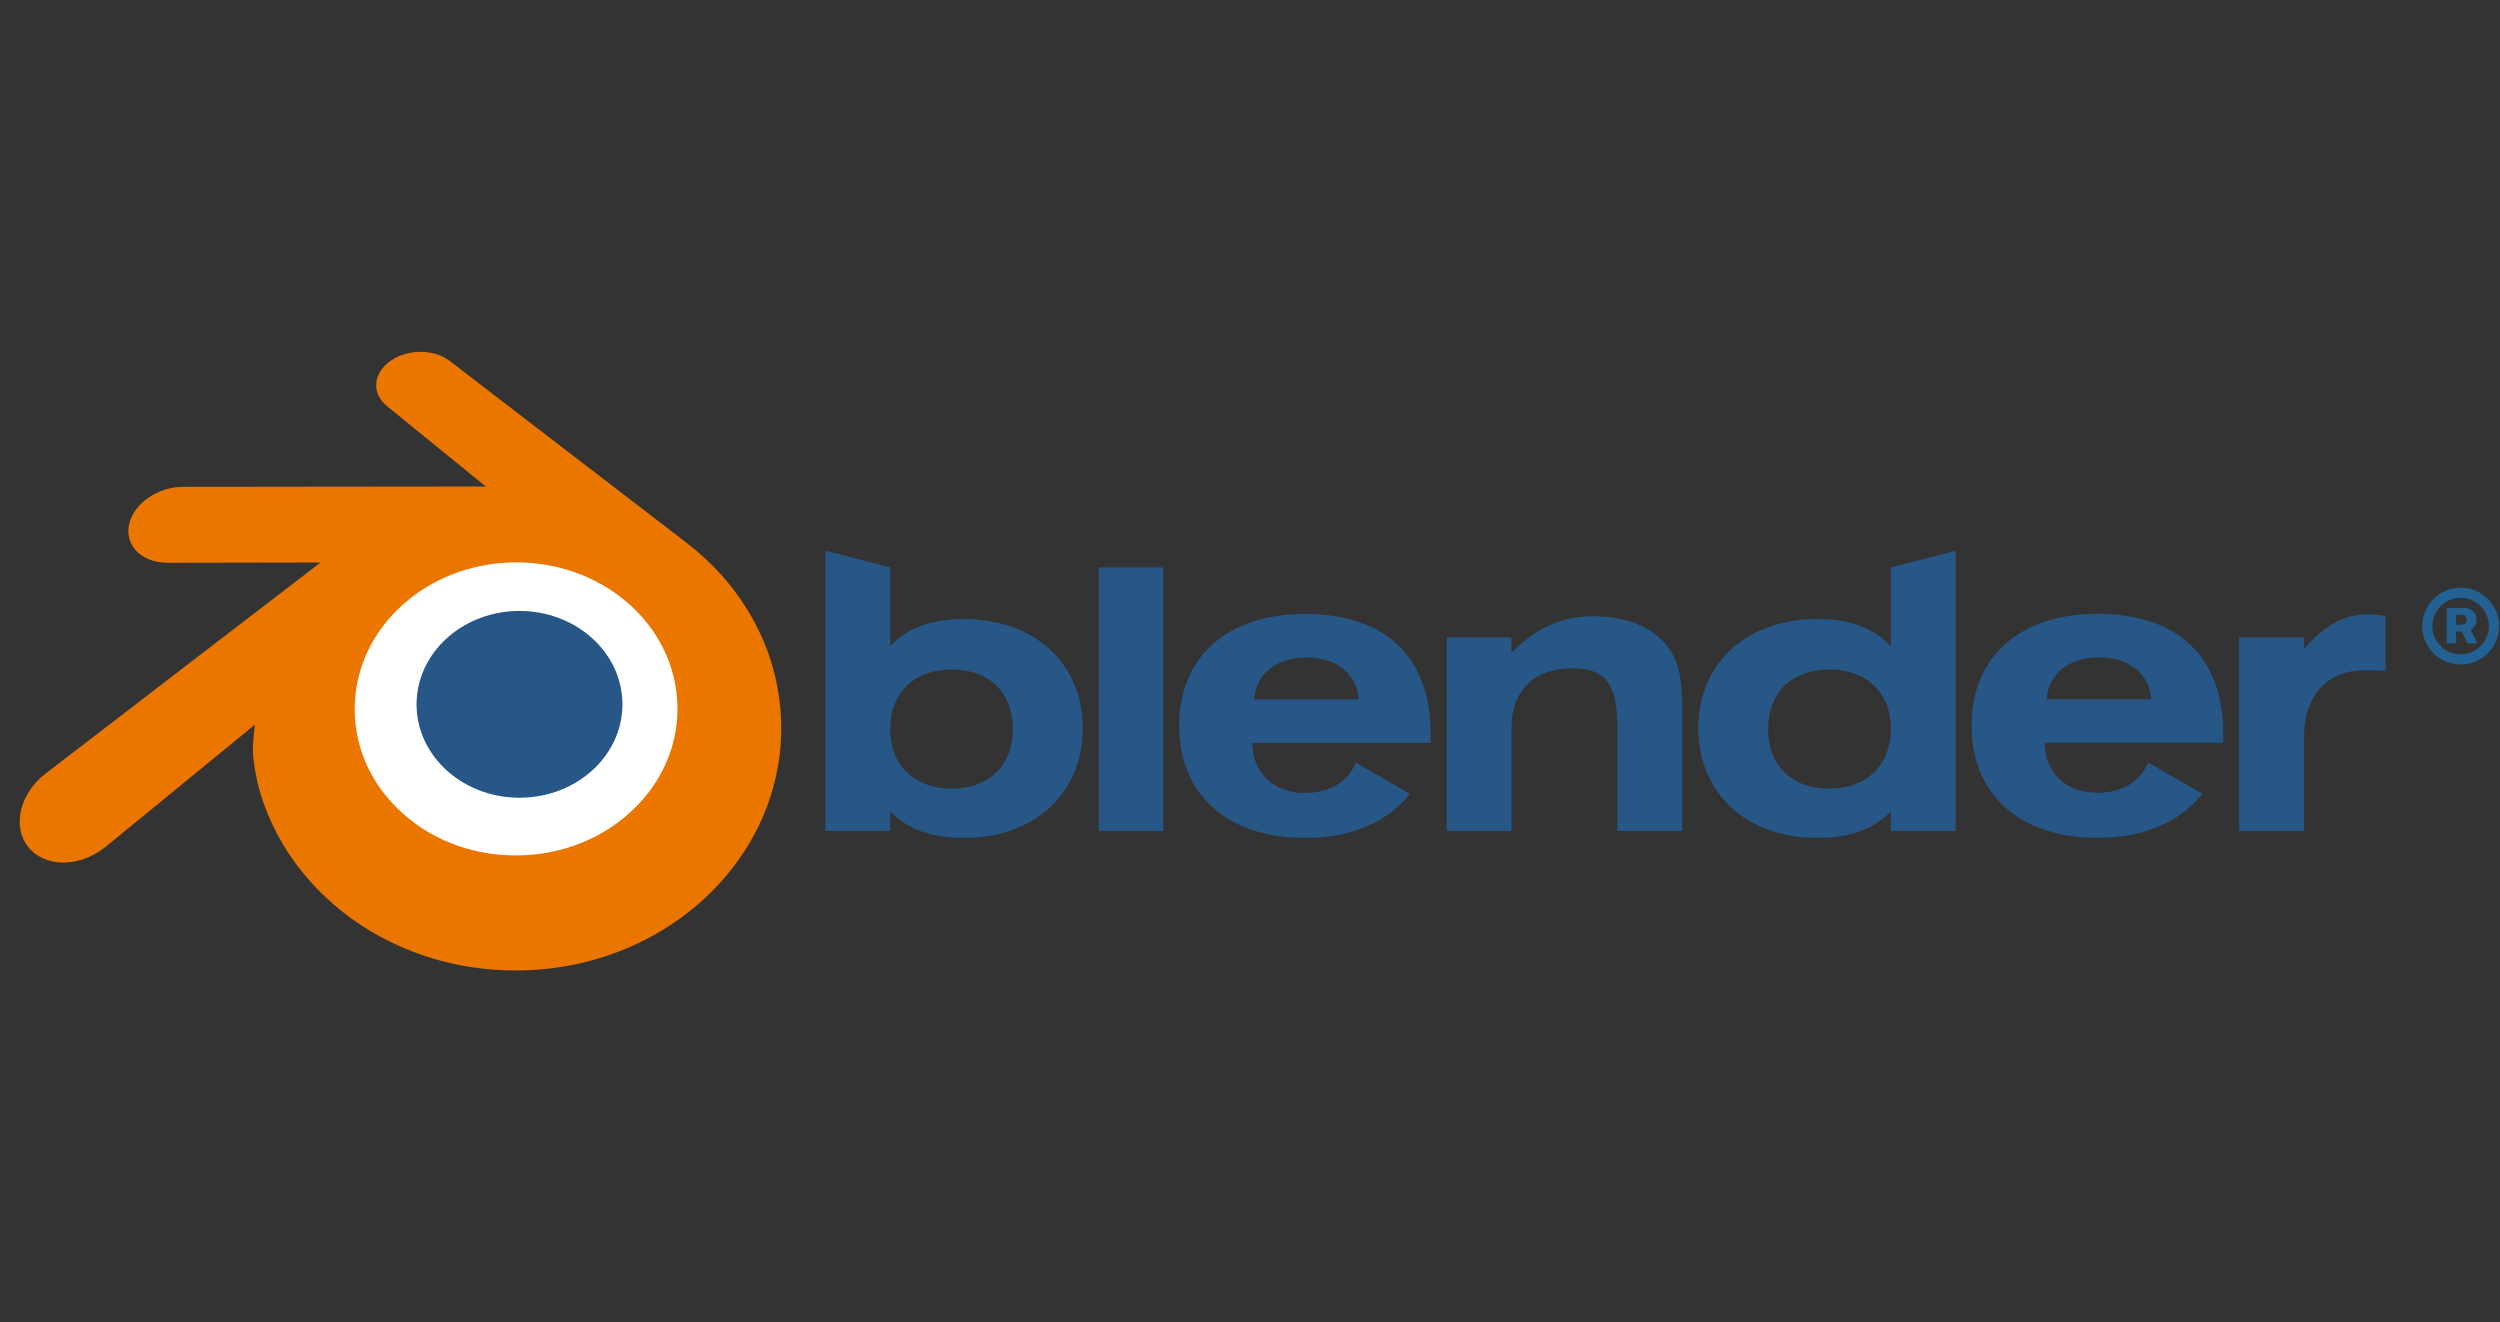 <svg width="121" height="64" viewBox="0 0 121 64" fill="none" xmlns="http://www.w3.org/2000/svg">
<rect x="0" y="0" width="121" height="64" fill="#333333" stroke="none"/>
<g clip-path="url(#clip0_761_456)">
<g clip-path="url(#clip1_761_456)">
<path d="M15.444 33.649C15.579 31.253 16.752 29.142 18.522 27.646C20.258 26.176 22.595 25.278 25.144 25.278C27.691 25.278 30.027 26.176 31.764 27.646C33.533 29.142 34.706 31.253 34.842 33.647C34.976 36.109 33.986 38.396 32.251 40.091C30.481 41.815 27.963 42.898 25.144 42.898C22.325 42.898 19.802 41.815 18.033 40.091C16.296 38.396 15.309 36.109 15.444 33.649Z" fill="white"/>
<path d="M20.168 33.864C20.236 32.635 20.838 31.552 21.747 30.784C22.637 30.03 23.836 29.569 25.144 29.569C26.451 29.569 27.65 30.03 28.541 30.784C29.449 31.552 30.051 32.635 30.12 33.863C30.189 35.126 29.681 36.3 28.791 37.17C27.883 38.054 26.591 38.61 25.144 38.61C23.698 38.61 22.403 38.054 21.496 37.17C20.604 36.3 20.098 35.126 20.168 33.864Z" fill="#265787"/>
<path d="M12.242 36.348C12.251 36.83 12.404 37.764 12.634 38.495C13.118 40.04 13.939 41.469 15.08 42.73C16.252 44.025 17.694 45.065 19.361 45.803C21.112 46.579 23.01 46.974 24.981 46.971C26.949 46.968 28.847 46.565 30.598 45.784C32.264 45.038 33.706 43.993 34.876 42.698C36.016 41.432 36.836 40 37.321 38.455C37.564 37.674 37.718 36.882 37.78 36.087C37.841 35.303 37.815 34.518 37.704 33.734C37.487 32.206 36.959 30.773 36.145 29.466C35.4 28.265 34.441 27.214 33.3 26.329L33.302 26.327L21.788 17.486C21.777 17.478 21.769 17.47 21.758 17.463C21.002 16.883 19.732 16.885 18.901 17.466C18.061 18.054 17.965 19.026 18.712 19.639L18.709 19.642L23.512 23.547L8.874 23.563H8.855C7.645 23.564 6.482 24.358 6.251 25.361C6.015 26.383 6.837 27.231 8.095 27.236L8.093 27.24L15.512 27.226L2.273 37.388C2.256 37.4 2.238 37.413 2.222 37.426C0.973 38.382 0.569 39.972 1.356 40.979C2.154 42.002 3.852 42.004 5.114 40.984L12.339 35.071C12.339 35.071 12.234 35.869 12.242 36.348ZM30.809 39.022C29.321 40.538 27.236 41.399 24.981 41.403C22.723 41.407 20.638 40.555 19.149 39.041C18.422 38.303 17.887 37.454 17.558 36.549C17.235 35.661 17.109 34.717 17.192 33.766C17.271 32.835 17.548 31.948 17.99 31.145C18.424 30.355 19.023 29.642 19.761 29.039C21.208 27.86 23.051 27.221 24.978 27.219C26.907 27.216 28.748 27.849 30.197 29.024C30.934 29.625 31.531 30.335 31.965 31.123C32.41 31.926 32.684 32.81 32.766 33.743C32.848 34.693 32.723 35.635 32.4 36.525C32.069 37.432 31.537 38.281 30.809 39.022Z" fill="#EA7600"/>
<path d="M99.053 33.844C99.164 32.604 100.123 31.817 101.587 31.817C103.054 31.817 104.012 32.604 104.124 33.844H99.053ZM103.973 36.907C103.598 37.826 102.714 38.37 101.513 38.37C100.01 38.37 98.997 37.432 98.956 35.949H107.601V35.512C107.601 31.797 105.421 29.71 101.513 29.71C97.719 29.71 95.425 31.817 95.425 35.122C95.425 38.446 97.755 40.55 101.513 40.55C103.769 40.55 105.517 39.777 106.595 38.419L103.973 36.907Z" fill="#265787"/>
<path d="M60.695 33.85C60.81 32.609 61.769 31.823 63.235 31.823C64.699 31.823 65.657 32.609 65.77 33.85H60.695ZM65.619 36.913C65.244 37.835 64.36 38.379 63.157 38.379C61.656 38.379 60.641 37.437 60.601 35.954H69.244V35.52C69.244 31.803 67.064 29.715 63.157 29.715C59.361 29.715 57.071 31.823 57.071 35.127C57.071 38.452 59.4 40.556 63.157 40.556C65.411 40.556 67.162 39.786 68.241 38.425L65.619 36.913Z" fill="#265787"/>
<path d="M56.297 27.464H53.179V40.217H56.297V27.464Z" fill="#265787"/>
<path d="M70.019 30.852H73.154V31.612C74.264 30.427 75.597 29.828 77.1 29.828C78.831 29.828 80.142 30.427 80.819 31.447C81.384 32.288 81.421 33.304 81.421 34.64V40.217H78.281V35.317C78.281 33.283 77.873 32.344 76.087 32.344C74.283 32.344 73.154 33.419 73.154 35.223V40.217H70.019V30.852Z" fill="#265787"/>
<path d="M91.517 35.28C91.517 37.025 90.35 38.17 88.546 38.17C86.74 38.17 85.573 37.064 85.573 35.3C85.573 33.509 86.724 32.404 88.546 32.404C90.35 32.404 91.517 33.529 91.517 35.28ZM91.517 31.277C90.724 30.427 89.577 29.961 87.983 29.961C84.544 29.961 82.196 32.082 82.196 35.26C82.196 38.376 84.528 40.556 87.927 40.556C89.485 40.556 90.629 40.162 91.517 39.279V40.217H94.654V26.655L91.517 27.464V31.277Z" fill="#265787"/>
<path d="M46.054 32.404C47.877 32.404 49.023 33.509 49.023 35.3C49.023 37.064 47.859 38.17 46.054 38.17C44.251 38.17 43.086 37.025 43.086 35.28C43.086 33.529 44.251 32.404 46.054 32.404ZM43.086 27.464L39.947 26.655V40.217H43.086V39.279C43.968 40.162 45.114 40.556 46.674 40.556C50.075 40.556 52.404 38.376 52.404 35.26C52.404 32.082 50.055 29.961 46.618 29.961C45.02 29.961 43.874 30.427 43.086 31.277V27.464Z" fill="#265787"/>
<path d="M108.375 40.217V30.852H111.512V31.431C112.451 30.3 113.445 29.737 114.576 29.737C114.8 29.737 115.082 29.773 115.458 29.81V32.48C115.155 32.441 114.818 32.441 114.461 32.441C112.637 32.441 111.512 33.643 111.512 35.689V40.217H108.375Z" fill="#265787"/>
<path d="M118.423 31.139V29.425H119.262C119.37 29.425 119.469 29.447 119.559 29.492C119.65 29.537 119.722 29.602 119.775 29.687C119.829 29.771 119.856 29.873 119.856 29.994C119.856 30.115 119.828 30.218 119.773 30.303C119.717 30.388 119.643 30.453 119.55 30.498C119.457 30.541 119.354 30.563 119.241 30.563H118.667V30.24H119.148C119.213 30.24 119.269 30.219 119.315 30.177C119.363 30.136 119.387 30.073 119.387 29.991C119.387 29.906 119.363 29.846 119.315 29.81C119.269 29.773 119.214 29.755 119.15 29.755H118.869V31.139H118.423ZM119.517 30.347L119.907 31.139H119.42L119.055 30.347H119.517ZM119.094 32.161C118.837 32.161 118.597 32.113 118.372 32.017C118.148 31.921 117.95 31.788 117.78 31.617C117.61 31.447 117.476 31.25 117.38 31.025C117.284 30.8 117.236 30.56 117.236 30.303C117.236 30.046 117.284 29.805 117.38 29.58C117.476 29.356 117.61 29.158 117.78 28.988C117.95 28.818 118.148 28.685 118.372 28.589C118.597 28.493 118.837 28.445 119.094 28.445C119.352 28.445 119.592 28.493 119.817 28.589C120.041 28.685 120.239 28.818 120.409 28.988C120.579 29.158 120.713 29.356 120.809 29.58C120.905 29.805 120.953 30.046 120.953 30.303C120.953 30.56 120.905 30.8 120.809 31.025C120.713 31.25 120.579 31.447 120.409 31.617C120.239 31.788 120.041 31.921 119.817 32.017C119.592 32.113 119.352 32.161 119.094 32.161ZM119.094 31.671C119.348 31.671 119.578 31.61 119.784 31.487C119.992 31.363 120.157 31.198 120.279 30.992C120.401 30.785 120.463 30.555 120.463 30.303C120.463 30.05 120.401 29.821 120.277 29.615C120.154 29.408 119.989 29.243 119.782 29.12C119.576 28.997 119.347 28.935 119.094 28.935C118.844 28.935 118.614 28.997 118.407 29.12C118.199 29.243 118.035 29.408 117.912 29.615C117.79 29.821 117.729 30.05 117.729 30.303C117.729 30.555 117.79 30.785 117.912 30.992C118.035 31.198 118.199 31.363 118.407 31.487C118.614 31.61 118.844 31.671 119.094 31.671Z" fill="#236192"/>
</g>
</g>
<defs>
<clipPath id="clip0_761_456">
<rect width="120" height="64" fill="white" transform="translate(0.953)"/>
</clipPath>
<clipPath id="clip1_761_456">
<rect width="120" height="29.942" fill="white" transform="translate(0.953 17.029)"/>
</clipPath>
</defs>
</svg>
